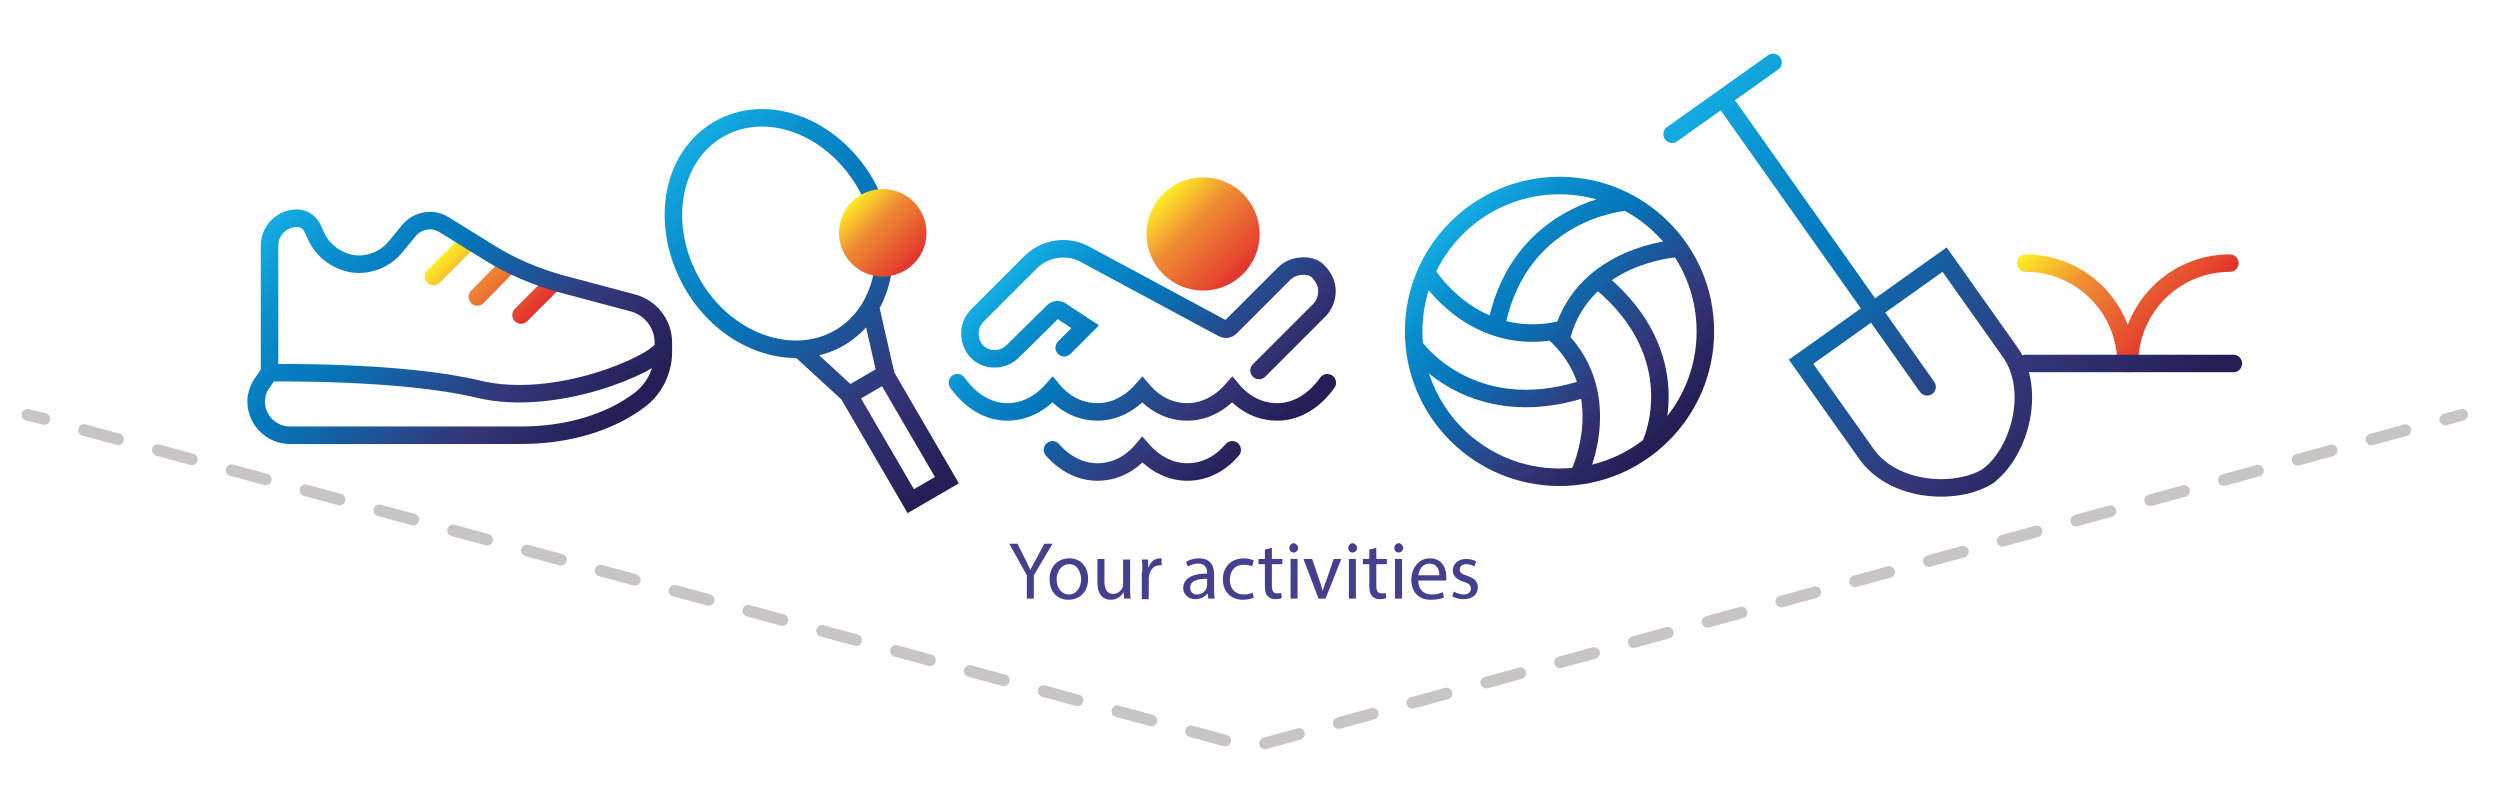 <?xml version="1.0" encoding="utf-8"?>
<!-- Generator: Adobe Illustrator 22.0.1, SVG Export Plug-In . SVG Version: 6.00 Build 0)  -->
<svg version="1.1" id="Layer_1" xmlns="http://www.w3.org/2000/svg" xmlns:xlink="http://www.w3.org/1999/xlink" x="0px" y="0px"
	 viewBox="0 0 428.5 137.5" style="enable-background:new 0 0 428.5 137.5;" xml:space="preserve">
<style type="text/css">
	.st0{fill:none;stroke:url(#SVGID_1_);stroke-width:3;stroke-linecap:round;stroke-linejoin:round;stroke-miterlimit:10;}
	.st1{fill:#443F8F;}
	.st2{fill:none;stroke:#C7C6C5;stroke-width:2;stroke-linecap:round;stroke-linejoin:round;}
	.st3{fill:none;stroke:#C7C6C5;stroke-width:2;stroke-linecap:round;stroke-linejoin:round;stroke-dasharray:6.051,7.06;}
	.st4{fill:url(#SVGID_2_);}
	.st5{fill:none;stroke:url(#SVGID_3_);stroke-width:3;stroke-linecap:round;stroke-miterlimit:10;}
	.st6{fill:none;stroke:url(#SVGID_4_);stroke-width:3;stroke-linecap:round;stroke-miterlimit:10;}
	.st7{fill:none;stroke:url(#SVGID_5_);stroke-width:3;stroke-linecap:round;stroke-miterlimit:10;}
	.st8{fill:none;stroke:url(#SVGID_6_);stroke-width:3;stroke-linecap:round;stroke-linejoin:round;stroke-miterlimit:10;}
	.st9{fill:none;stroke:url(#SVGID_7_);stroke-width:3;stroke-linecap:round;stroke-miterlimit:10;}
	.st10{fill:none;stroke:url(#SVGID_8_);stroke-width:3;stroke-miterlimit:10;}
	.st11{fill:url(#SVGID_9_);}
</style>
<linearGradient id="SVGID_1_" gradientUnits="userSpaceOnUse" x1="77.918" y1="41.584" x2="90.889" y2="54.555">
	<stop  offset="0" style="stop-color:#FDED24"/>
	<stop  offset="0.371" style="stop-color:#F08F34"/>
	<stop  offset="1" style="stop-color:#E2332D"/>
</linearGradient>
<path class="st0" d="M80.1,41.6l-5.8,5.8 M86.9,45.7l-5.1,5.2 M94.6,48.7l-5.3,5.3"/>
<g>
	<g>
		<path class="st1" d="M176,102.6v-4l-3-5.4h1.4l1.3,2.6c0.4,0.7,0.6,1.3,0.9,1.9h0c0.3-0.6,0.6-1.2,1-1.9l1.4-2.6h1.4l-3.2,5.4v4
			H176z"/>
		<path class="st1" d="M186.5,99.2c0,2.5-1.7,3.6-3.4,3.6c-1.8,0-3.2-1.3-3.2-3.5c0-2.3,1.5-3.6,3.4-3.6
			C185.2,95.7,186.5,97.1,186.5,99.2z M181.1,99.3c0,1.5,0.9,2.6,2.1,2.6c1.2,0,2.1-1.1,2.1-2.6c0-1.1-0.6-2.6-2-2.6
			S181.1,98,181.1,99.3z"/>
		<path class="st1" d="M193.7,100.8c0,0.7,0,1.3,0.1,1.8h-1.1l-0.1-1.1h0c-0.3,0.5-1,1.3-2.2,1.3c-1.1,0-2.3-0.6-2.3-3v-4h1.2v3.8
			c0,1.3,0.4,2.2,1.5,2.2c0.8,0,1.4-0.6,1.6-1.1c0.1-0.2,0.1-0.4,0.1-0.6v-4.2h1.2V100.8z"/>
		<path class="st1" d="M195.8,98c0-0.8,0-1.5-0.1-2.1h1.1l0,1.3h0.1c0.3-0.9,1-1.5,1.9-1.5c0.1,0,0.2,0,0.3,0v1.2
			c-0.1,0-0.3,0-0.4,0c-0.9,0-1.5,0.7-1.7,1.6c0,0.2-0.1,0.4-0.1,0.6v3.6h-1.2V98z"/>
		<path class="st1" d="M207.1,102.6l-0.1-0.9h0c-0.4,0.5-1.1,1-2.1,1c-1.4,0-2.1-1-2.1-1.9c0-1.6,1.5-2.5,4.1-2.5v-0.1
			c0-0.6-0.2-1.6-1.5-1.6c-0.6,0-1.3,0.2-1.8,0.5l-0.3-0.8c0.6-0.4,1.4-0.6,2.2-0.6c2.1,0,2.6,1.4,2.6,2.8v2.5c0,0.6,0,1.2,0.1,1.6
			H207.1z M206.9,99.2c-1.3,0-2.9,0.2-2.9,1.5c0,0.8,0.5,1.2,1.2,1.2c0.9,0,1.4-0.6,1.6-1.1c0-0.1,0.1-0.3,0.1-0.4V99.2z"/>
		<path class="st1" d="M214.9,102.4c-0.3,0.2-1,0.4-1.9,0.4c-2,0-3.4-1.4-3.4-3.5c0-2.1,1.4-3.6,3.6-3.6c0.7,0,1.4,0.2,1.7,0.4
			l-0.3,1c-0.3-0.2-0.8-0.3-1.4-0.3c-1.6,0-2.4,1.1-2.4,2.6c0,1.6,1,2.5,2.4,2.5c0.7,0,1.2-0.2,1.5-0.3L214.9,102.4z"/>
		<path class="st1" d="M218,93.9v1.9h1.8v0.9H218v3.7c0,0.8,0.2,1.3,0.9,1.3c0.3,0,0.6,0,0.7-0.1l0.1,0.9c-0.2,0.1-0.6,0.2-1.1,0.2
			c-0.6,0-1-0.2-1.3-0.5c-0.4-0.4-0.5-1-0.5-1.8v-3.7h-1.1v-0.9h1.1v-1.6L218,93.9z"/>
		<path class="st1" d="M222.5,93.9c0,0.4-0.3,0.8-0.8,0.8c-0.4,0-0.7-0.3-0.7-0.8c0-0.4,0.3-0.8,0.8-0.8
			C222.2,93.2,222.5,93.5,222.5,93.9z M221.2,102.6v-6.8h1.2v6.8H221.2z"/>
		<path class="st1" d="M224.9,95.8l1.3,3.8c0.2,0.6,0.4,1.2,0.5,1.7h0c0.2-0.6,0.3-1.1,0.6-1.7l1.3-3.8h1.3l-2.7,6.8h-1.2l-2.6-6.8
			H224.9z"/>
		<path class="st1" d="M232.6,93.9c0,0.4-0.3,0.8-0.8,0.8c-0.4,0-0.7-0.3-0.7-0.8c0-0.4,0.3-0.8,0.8-0.8
			C232.3,93.2,232.6,93.5,232.6,93.9z M231.2,102.6v-6.8h1.2v6.8H231.2z"/>
		<path class="st1" d="M235.9,93.9v1.9h1.8v0.9h-1.8v3.7c0,0.8,0.2,1.3,0.9,1.3c0.3,0,0.6,0,0.7-0.1l0.1,0.9
			c-0.2,0.1-0.6,0.2-1.1,0.2c-0.6,0-1-0.2-1.3-0.5c-0.4-0.4-0.5-1-0.5-1.8v-3.7h-1.1v-0.9h1.1v-1.6L235.9,93.9z"/>
		<path class="st1" d="M240.5,93.9c0,0.4-0.3,0.8-0.8,0.8c-0.4,0-0.7-0.3-0.7-0.8c0-0.4,0.3-0.8,0.8-0.8
			C240.2,93.2,240.5,93.5,240.5,93.9z M239.1,102.6v-6.8h1.2v6.8H239.1z"/>
		<path class="st1" d="M243.1,99.5c0,1.7,1.1,2.4,2.3,2.4c0.9,0,1.4-0.2,1.9-0.4l0.2,0.9c-0.4,0.2-1.2,0.4-2.3,0.4
			c-2.1,0-3.3-1.4-3.3-3.4c0-2,1.2-3.7,3.2-3.7c2.2,0,2.8,1.9,2.8,3.2c0,0.3,0,0.4,0,0.6H243.1z M246.7,98.6c0-0.8-0.3-2-1.7-2
			c-1.2,0-1.8,1.1-1.9,2H246.7z"/>
		<path class="st1" d="M249.2,101.4c0.4,0.2,1,0.5,1.6,0.5c0.9,0,1.3-0.4,1.3-1c0-0.6-0.3-0.9-1.3-1.2c-1.2-0.4-1.8-1.1-1.8-1.9
			c0-1.1,0.9-2,2.3-2c0.7,0,1.3,0.2,1.7,0.4l-0.3,0.9c-0.3-0.2-0.8-0.4-1.4-0.4c-0.7,0-1.1,0.4-1.1,0.9c0,0.6,0.4,0.8,1.3,1.1
			c1.2,0.4,1.8,1,1.8,2c0,1.2-0.9,2-2.5,2c-0.7,0-1.4-0.2-1.9-0.5L249.2,101.4z"/>
	</g>
</g>
<g>
	<g>
		<line class="st2" x1="4.7" y1="71.1" x2="7.6" y2="71.8"/>
		<polyline class="st3" points="14.4,73.7 214.3,128.1 415.7,72.8 		"/>
		<line class="st2" x1="419.1" y1="71.9" x2="422" y2="71.1"/>
	</g>
</g>
<g>
	<g>
		<g>
			<linearGradient id="SVGID_2_" gradientUnits="userSpaceOnUse" x1="199.347" y1="33.282" x2="213.024" y2="46.959">
				<stop  offset="0" style="stop-color:#FDED24"/>
				<stop  offset="0.371" style="stop-color:#F08F34"/>
				<stop  offset="1" style="stop-color:#E2332D"/>
			</linearGradient>
			<circle class="st4" cx="206.2" cy="40.1" r="9.7"/>
		</g>
	</g>
</g>
<linearGradient id="SVGID_3_" gradientUnits="userSpaceOnUse" x1="179.117" y1="40.303" x2="217.07" y2="78.256">
	<stop  offset="0" style="stop-color:#14ACE3"/>
	<stop  offset="0.154" style="stop-color:#0991CF"/>
	<stop  offset="0.285" style="stop-color:#067EC1"/>
	<stop  offset="0.358" style="stop-color:#0378BC"/>
	<stop  offset="0.726" style="stop-color:#343679"/>
	<stop  offset="0.966" style="stop-color:#231E55"/>
</linearGradient>
<path class="st5" d="M164.1,65.6c2.3,3.2,5.3,5,8.6,5c2.8,0,5.5-1.3,7.7-3.8c2.1,2.5,4.8,3.8,7.7,3.8c2.8,0,5.5-1.3,7.7-3.8
	c2.1,2.5,4.8,3.8,7.7,3.8c2.8,0,5.5-1.3,7.7-3.8c2.1,2.5,4.8,3.8,7.7,3.8c3.3,0,6.3-1.8,8.6-5 M215.8,63.5l10.3-10.3
	c1.5-1.5,1.8-4,0.6-5.7c-0.7-1.1-1.5-1.9-3.2-1.9c-1.3,0-2.5,0.4-3.4,1.3l-9.2,9.2c-0.4,0.4-0.9,0.4-1.3,0.2l-23.6-12.7
	c-3.1-1.7-6.9-1.1-9.4,1.4l-9,9c-1.7,1.6-1.8,4.3-0.3,6.1c0.8,0.9,1.9,1.4,3.1,1.4c1.2,0,2.3-0.4,3.2-1.3l6.9-6.8
	c0.4-0.4,1-0.4,1.4-0.1L186,56l-3.6,3.6 M211.2,77.1c-2.1,2.5-4.8,3.8-7.7,3.8c-2.8,0-5.5-1.3-7.7-3.8c-2.1,2.5-4.8,3.8-7.7,3.8
	c-2.8,0-5.5-1.3-7.7-3.8"/>
<linearGradient id="SVGID_4_" gradientUnits="userSpaceOnUse" x1="354.909" y1="35.328" x2="374.496" y2="54.915">
	<stop  offset="0" style="stop-color:#FDED24"/>
	<stop  offset="0.371" style="stop-color:#F08F34"/>
	<stop  offset="1" style="stop-color:#E2332D"/>
</linearGradient>
<path class="st6" d="M365,62.3c0-9.5,7.7-17.2,17.2-17.2 M364.4,62.3c0-9.5-7.7-17.2-17.2-17.2"/>
<linearGradient id="SVGID_5_" gradientUnits="userSpaceOnUse" x1="294.337" y1="13.154" x2="364.236" y2="83.052">
	<stop  offset="0" style="stop-color:#14ACE3"/>
	<stop  offset="0.154" style="stop-color:#0991CF"/>
	<stop  offset="0.285" style="stop-color:#067EC1"/>
	<stop  offset="0.358" style="stop-color:#0378BC"/>
	<stop  offset="0.726" style="stop-color:#343679"/>
	<stop  offset="0.966" style="stop-color:#231E55"/>
</linearGradient>
<path class="st7" d="M347.2,62.3h35.6 M308.7,62l11.2,15.8c4.8,6.8,16.1,7.2,21.3,3.5l-0.5,0.3c5.2-3.7,8.6-14.5,3.8-21.3
	l-11.2-15.8L308.7,62z M330.3,66.3l-33.9-47.9 M286.6,23l17.3-12.3"/>
<linearGradient id="SVGID_6_" gradientUnits="userSpaceOnUse" x1="49.783" y1="34.53" x2="97.845" y2="82.592">
	<stop  offset="0" style="stop-color:#14ACE3"/>
	<stop  offset="0.154" style="stop-color:#0991CF"/>
	<stop  offset="0.285" style="stop-color:#067EC1"/>
	<stop  offset="0.358" style="stop-color:#0378BC"/>
	<stop  offset="0.726" style="stop-color:#343679"/>
	<stop  offset="0.966" style="stop-color:#231E55"/>
</linearGradient>
<path class="st8" d="M113.5,59.8c-1.4,2.6-18.2,10.1-31.5,6.9s-35.8-2.8-35.8-2.8 M113.7,58.7v1.6c0,3.2-1.5,6.3-4,8.2
	c-5.1,3.9-12.4,6.1-20.4,6.1H49.7c-3.2,0-5.8-2.6-5.8-5.8c0-1,0.3-2,0.8-2.8l1.5-2.2V42.1c0-2.6,2.1-4.7,4.7-4.7
	c1.2,0,2.2,0.7,2.7,1.8l0.5,1.1c1.1,2.6,3.5,4.4,6.3,4.9c2.8,0.4,5.6-0.7,7.4-2.9l2.3-2.8c1.5-1.8,4.1-2.2,6-1l7.9,4.9
	c3.7,2.3,7.8,4,12,5.2l12.4,3.3C111.5,52.7,113.7,55.5,113.7,58.7z"/>
<linearGradient id="SVGID_7_" gradientUnits="userSpaceOnUse" x1="248.504" y1="38.087" x2="286.014" y2="75.598">
	<stop  offset="0" style="stop-color:#14ACE3"/>
	<stop  offset="0.154" style="stop-color:#0991CF"/>
	<stop  offset="0.285" style="stop-color:#067EC1"/>
	<stop  offset="0.358" style="stop-color:#0378BC"/>
	<stop  offset="0.726" style="stop-color:#343679"/>
	<stop  offset="0.966" style="stop-color:#231E55"/>
</linearGradient>
<path class="st9" d="M256.6,55.2c4.1-18.9,21.5-20.5,21.5-20.5 M242.8,59.8c0,0,9.4,12.8,28.2,7 M283.1,75.7c0,0,6.6-14.6-8.8-27.4
	 M287.3,42.6c0,0-15.6,1-19.5,14.6 M244.7,47c0,0,7.8,12.7,22.5,9.6 M270.8,80.9c0,0,6.6-14-4.5-23.9 M267.3,31.8
	c-13.8,0-25,11.2-25,25s11.2,25,25,25s25-11.2,25-25S281.1,31.8,267.3,31.8z"/>
<linearGradient id="SVGID_8_" gradientUnits="userSpaceOnUse" x1="519.913" y1="-1164.689" x2="538.771" y2="-1092.989" gradientTransform="matrix(0.864 -0.504 0.504 0.864 255.909 1292.465)">
	<stop  offset="0" style="stop-color:#14ACE3"/>
	<stop  offset="0.154" style="stop-color:#0991CF"/>
	<stop  offset="0.285" style="stop-color:#067EC1"/>
	<stop  offset="0.358" style="stop-color:#0378BC"/>
	<stop  offset="0.726" style="stop-color:#343679"/>
	<stop  offset="0.966" style="stop-color:#231E55"/>
</linearGradient>
<path class="st10" d="M145.5,67.7l6.2-3.6l10.6,18.2l-6.2,3.6L145.5,67.7z M143.9,57.9 M137.1,59.9l8.5,7.8l6.2-3.6l-2.5-11
	 M143.9,57.9c8.2-4.8,10.1-16.6,4.4-26.5c-5.8-9.9-17-14-25.2-9.2s-10.1,16.6-4.4,26.5S135.8,62.6,143.9,57.9z"/>
<linearGradient id="SVGID_9_" gradientUnits="userSpaceOnUse" x1="539.034" y1="-1141.762" x2="542.827" y2="-1127.341" gradientTransform="matrix(0.864 -0.504 0.504 0.864 255.909 1292.465)">
	<stop  offset="0" style="stop-color:#FDED24"/>
	<stop  offset="0.371" style="stop-color:#F08F34"/>
	<stop  offset="1" style="stop-color:#E2332D"/>
</linearGradient>
<circle class="st11" cx="151.3" cy="39.9" r="7.5"/>
</svg>
